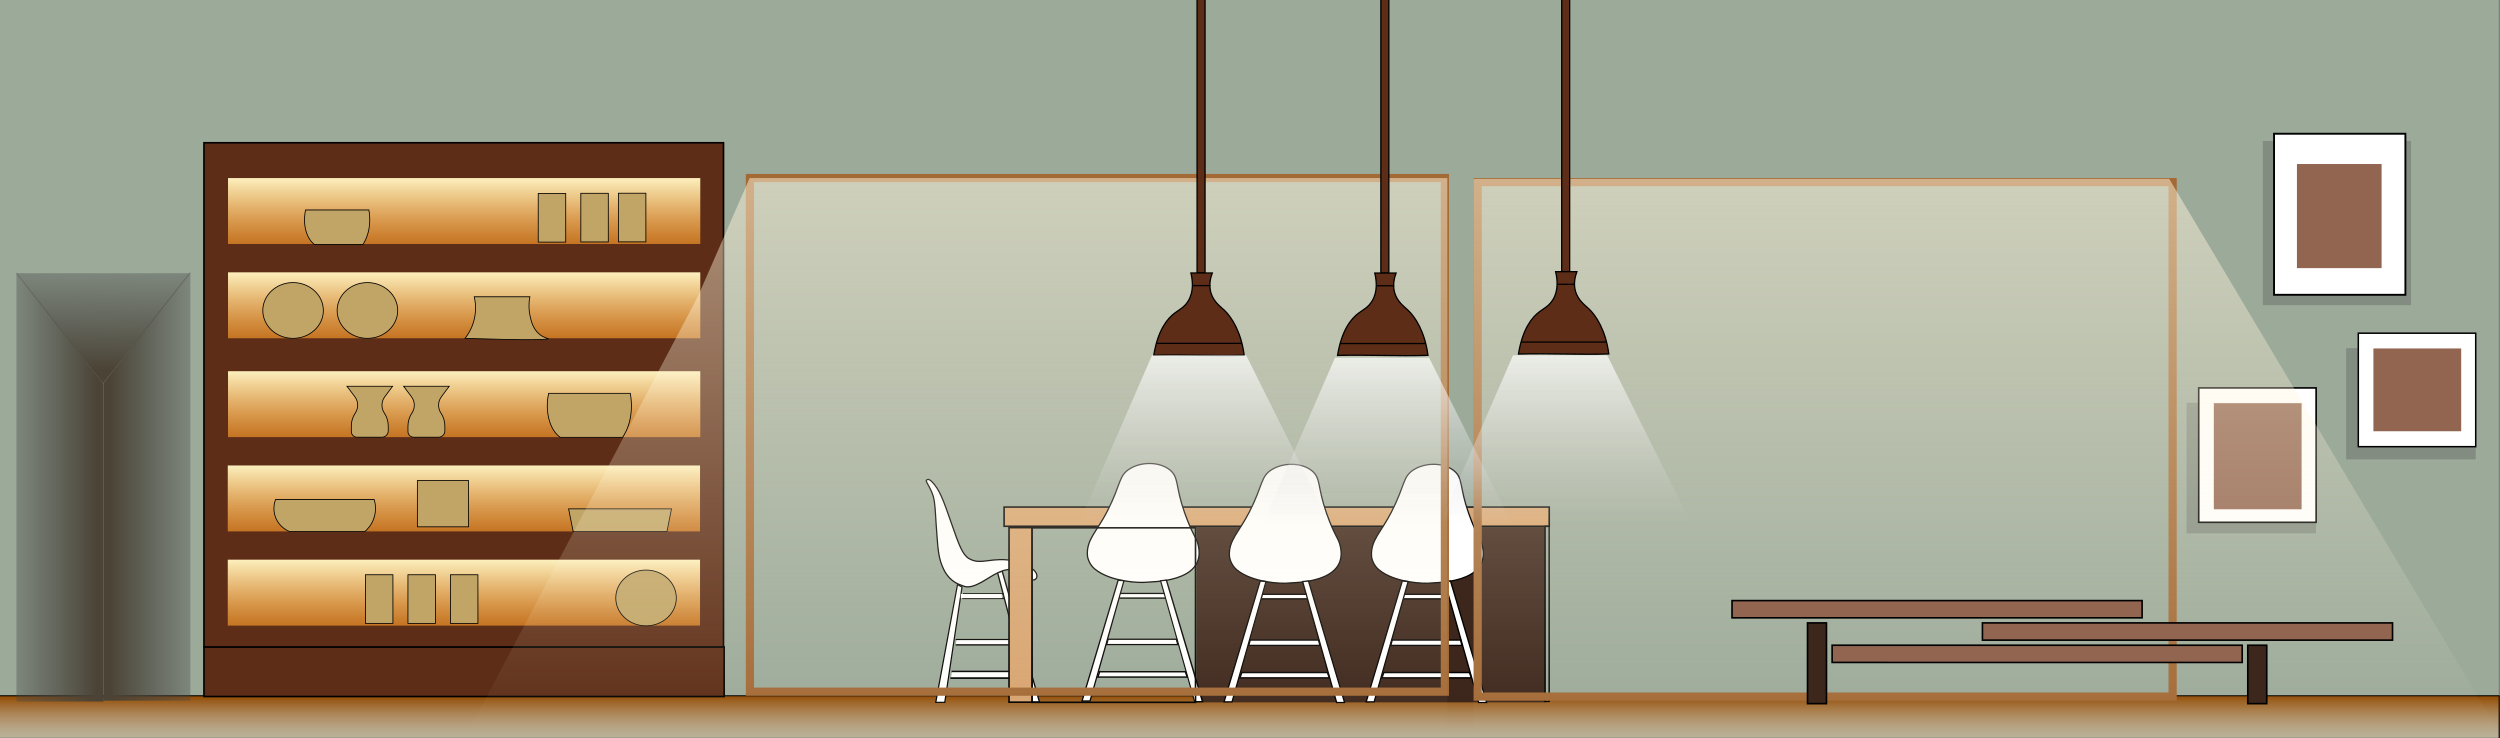 <?xml version="1.0" encoding="utf-8"?>
<!-- Generator: Adobe Illustrator 28.0.0, SVG Export Plug-In . SVG Version: 6.00 Build 0)  -->
<svg version="1.1" id="Layer_1" xmlns="http://www.w3.org/2000/svg" xmlns:xlink="http://www.w3.org/1999/xlink" x="0px" y="0px"
	 viewBox="0 0 3047 900" style="enable-background:new 0 0 3047 900;" xml:space="preserve">
<rect x="0" y="0" width="3047" height="900" fill="#808080" stroke="none"/>
<style type="text/css">
	.st0{clip-path:url(#SVGID_00000142855984454566922370000001657993471110238388_);}
	.st1{fill:#9CAA9A;}
	
		.st2{fill:url(#SVGID_00000176723168835615798520000000713456565883897275_);stroke:#000000;stroke-width:1.29;stroke-miterlimit:10;}
	.st3{fill:url(#SVGID_00000126284898203874493570000008757202316543560631_);}
	.st4{fill:url(#SVGID_00000003800905737949357740000002034461416407371708_);}
	.st5{fill:url(#SVGID_00000000902160579129489510000015281626091656094882_);}
	.st6{fill:#5D2D17;stroke:#000000;stroke-width:2;stroke-miterlimit:10;}
	.st7{fill:url(#SVGID_00000026138263973791002140000014121959924906966173_);}
	.st8{fill:url(#SVGID_00000088094712662580423780000006305511804574956705_);}
	.st9{fill:url(#SVGID_00000169549453738495379640000018258748134767124639_);}
	.st10{fill:url(#SVGID_00000065779445114459069590000013238033936822299054_);}
	.st11{fill:url(#SVGID_00000131328309052857177410000000794158596262749629_);}
	.st12{fill:#C1A567;stroke:#000000;}
	.st13{opacity:0.32;fill:#4D4D4D;enable-background:new    ;}
	.st14{fill:#FFFFFF;stroke:#000000;stroke-width:2;stroke-miterlimit:10;}
	.st15{fill:#926551;}
	.st16{fill:#FFFFFF;stroke:#000000;stroke-width:1.84;stroke-miterlimit:10;}
	.st17{fill:#FFFFFF;stroke:#000000;stroke-width:2.32;stroke-miterlimit:10;}
	.st18{fill:#3D261B;}
	.st19{fill:#D7A470;stroke:#000000;stroke-width:2;stroke-miterlimit:10;}
	.st20{fill:#FFFFFF;stroke:#000000;stroke-width:1.59;stroke-miterlimit:10;}
	.st21{fill:#FFFFFF;}
	.st22{fill:none;stroke:#000000;stroke-width:1.59;stroke-miterlimit:10;}
	.st23{fill:#FFFFFF;stroke:#000000;stroke-width:1.79;stroke-miterlimit:10;}
	.st24{fill:#FFFFFF;stroke:#000000;stroke-width:1.55;stroke-miterlimit:10;}
	.st25{fill:#FFFFFF;stroke:#000000;stroke-width:1.5;}
	.st26{fill:none;stroke:#000000;stroke-width:2;stroke-miterlimit:10;}
	.st27{fill:none;stroke:#000000;stroke-width:1.75;stroke-miterlimit:10;}
	.st28{fill:none;stroke:#A36A36;stroke-width:10;}
	.st29{fill:url(#SVGID_00000008836554882860679890000000463280972123847345_);fill-opacity:0.51;}
	.st30{fill:url(#SVGID_00000157995384191135017320000001296647298817480361_);fill-opacity:0.51;}
	.st31{fill:#5D2D17;stroke:#000000;stroke-width:1.6;stroke-miterlimit:10;}
	.st32{fill:#5D2D17;stroke:#000000;stroke-width:1.59;stroke-miterlimit:10;}
	.st33{fill:url(#SVGID_00000009582058284525837880000003837357629622824614_);fill-opacity:0.7;}
	.st34{fill:url(#SVGID_00000098917783474458567250000013504411771465124993_);fill-opacity:0.7;}
	.st35{fill:url(#SVGID_00000132051015477849673210000009824537791417897868_);fill-opacity:0.7;}
	.st36{fill:#926551;stroke:#000000;stroke-width:2;}
	.st37{fill:#3D261B;stroke:#000000;stroke-width:2;}
</style>
<g>
	<defs>
		<rect id="SVGID_1_" y="0" width="3047" height="900"/>
	</defs>
	<clipPath id="SVGID_00000179630761253805672430000001540138011443989663_">
		<use xlink:href="#SVGID_1_"  style="overflow:visible;"/>
	</clipPath>
	<g style="clip-path:url(#SVGID_00000179630761253805672430000001540138011443989663_);">
		<rect y="-16.6" class="st1" width="3045.4" height="916"/>
		
			<linearGradient id="SVGID_00000140005918855429115070000008667452723203082171_" gradientUnits="userSpaceOnUse" x1="1498.444" y1="49.89" x2="1498.444" y2="-2.11" gradientTransform="matrix(1 0 0 -1 0 897.89)">
			<stop  offset="0" style="stop-color:#904900"/>
			<stop  offset="1" style="stop-color:#DBBC9D;stop-opacity:0.45"/>
		</linearGradient>
		
			<path style="fill:url(#SVGID_00000140005918855429115070000008667452723203082171_);stroke:#000000;stroke-width:1.29;stroke-miterlimit:10;" d="
			M3046,848H-49.1v52H3046V848z"/>
		
			<linearGradient id="SVGID_00000044866976201034346800000014893187731111574451_" gradientUnits="userSpaceOnUse" x1="232" y1="305.39" x2="133.285" y2="305.39" gradientTransform="matrix(1 0 0 -1 0 897.89)">
			<stop  offset="0" style="stop-color:#454545;stop-opacity:0.35"/>
			<stop  offset="1" style="stop-color:#4B4335"/>
		</linearGradient>
		<path style="fill:url(#SVGID_00000044866976201034346800000014893187731111574451_);" d="M232,331L126,467v387h106V331z"/>
		
			<linearGradient id="SVGID_00000029047244461983026280000007019797712592290178_" gradientUnits="userSpaceOnUse" x1="20" y1="304.39" x2="118.715" y2="304.39" gradientTransform="matrix(1 0 0 -1 0 897.89)">
			<stop  offset="0" style="stop-color:#454545;stop-opacity:0.35"/>
			<stop  offset="1" style="stop-color:#4B4335"/>
		</linearGradient>
		<path style="fill:url(#SVGID_00000029047244461983026280000007019797712592290178_);" d="M20,332l106,136v387H20V332z"/>
		
			<linearGradient id="SVGID_00000163767005198122343350000016327970939007902368_" gradientUnits="userSpaceOnUse" x1="125.758" y1="565.91" x2="124.647" y2="446.123" gradientTransform="matrix(1 0 0 -1 0 897.89)">
			<stop  offset="0" style="stop-color:#454545;stop-opacity:0.35"/>
			<stop  offset="1" style="stop-color:#4B4335"/>
		</linearGradient>
		<path style="fill:url(#SVGID_00000163767005198122343350000016327970939007902368_);" d="M232,333L125.5,467.5L19.5,333H232z"/>
		<path class="st6" d="M882.6,788.4h-634v60.5h634V788.4z"/>
		<path class="st6" d="M881.8,174H248.6v614.5h633.2V174z"/>
		
			<linearGradient id="SVGID_00000109744074233025296820000000377886162252946074_" gradientUnits="userSpaceOnUse" x1="565.753" y1="680.89" x2="565.753" y2="600.489" gradientTransform="matrix(1 0 0 -1 0 897.89)">
			<stop  offset="0" style="stop-color:#FCF0BE"/>
			<stop  offset="1" style="stop-color:#FF9D2A;stop-opacity:0.64"/>
		</linearGradient>
		<path style="fill:url(#SVGID_00000109744074233025296820000000377886162252946074_);" d="M853.6,217H277.9v80.4h575.6V217z"/>
		
			<linearGradient id="SVGID_00000106137824131213780490000007314674301261929141_" gradientUnits="userSpaceOnUse" x1="565.753" y1="566.028" x2="565.753" y2="485.626" gradientTransform="matrix(1 0 0 -1 0 897.89)">
			<stop  offset="0" style="stop-color:#FCF0BE"/>
			<stop  offset="1" style="stop-color:#FF9D2A;stop-opacity:0.64"/>
		</linearGradient>
		<path style="fill:url(#SVGID_00000106137824131213780490000007314674301261929141_);" d="M853.6,331.9H277.9v80.4h575.6V331.9z"/>
		
			<linearGradient id="SVGID_00000107560142972344520690000000452708639790466999_" gradientUnits="userSpaceOnUse" x1="565.753" y1="445.516" x2="565.753" y2="365.115" gradientTransform="matrix(1 0 0 -1 0 897.89)">
			<stop  offset="0" style="stop-color:#FCF0BE"/>
			<stop  offset="1" style="stop-color:#FF9D2A;stop-opacity:0.64"/>
		</linearGradient>
		<path style="fill:url(#SVGID_00000107560142972344520690000000452708639790466999_);" d="M853.6,452.4H277.9v80.4h575.6V452.4z"/>
		
			<linearGradient id="SVGID_00000018915162532489906810000009838442367790266766_" gradientUnits="userSpaceOnUse" x1="565.455" y1="330.606" x2="565.455" y2="250.204" gradientTransform="matrix(1 0 0 -1 0 897.89)">
			<stop  offset="0" style="stop-color:#FCF0BE"/>
			<stop  offset="1" style="stop-color:#FF9D2A;stop-opacity:0.64"/>
		</linearGradient>
		<path style="fill:url(#SVGID_00000018915162532489906810000009838442367790266766_);" d="M853.3,567.3H277.6v80.4h575.6V567.3z"/>
		
			<linearGradient id="SVGID_00000092421902601944328090000008276422584105201546_" gradientUnits="userSpaceOnUse" x1="565.455" y1="215.745" x2="565.455" y2="135.343" gradientTransform="matrix(1 0 0 -1 0 897.89)">
			<stop  offset="0" style="stop-color:#FCF0BE"/>
			<stop  offset="1" style="stop-color:#FF9D2A;stop-opacity:0.64"/>
		</linearGradient>
		<path style="fill:url(#SVGID_00000092421902601944328090000008276422584105201546_);" d="M853.3,682.1H277.6v80.4h575.6V682.1z"/>
		<path class="st12" d="M336,631L336,631c-4.2-10.4-1.1-19.7-0.1-22.3H456c1.1,3.4,3.2,12.1-0.1,22.3l0.5,0.2l-0.5-0.2
			c-2.9,9.1-8.6,14.6-11.2,16.9h-91.8C350.8,647,340.6,642.6,336,631z"/>
		<path class="st12" d="M668.8,510L668.8,510c-3.5-14.4-0.9-27.1-0.1-30.6h99.5c0.9,4.7,2.7,16.6-0.1,30.6
			c-2.4,12.3-7.1,19.8-9.3,23h-76C681,531.8,672.6,525.7,668.8,510z"/>
		<path class="st12" d="M383.3,298c-1.4-1-7.8-5.8-10.8-18.1c-2.7-11.2-0.7-21.1-0.1-24h77.2c0.7,3.7,2,13.1-0.1,24
			c-1.9,9.7-5.5,15.6-7.2,18.1H383.3z"/>
		<path class="st12" d="M647.7,414c-15.7,0.1-41.3-0.3-80.9-1.6c3.4-4.3,8.3-11.8,11-22.4c3.1-12.4,1.5-22.9,0.2-28.3h67.8
			c-1.9,9.9-0.9,17.9,0.1,22.6l0,0l0,0c1.3,6.2,3.4,16.5,11.7,23.2h0c3,2.4,6,3.7,8.1,4.4c0.5,0.2,1,0.3,1.5,0.5
			c0.1,0,0.1,0,0.2,0.1c0.3,0.1,0.6,0.2,0.9,0.3c0.1,0,0.2,0.1,0.3,0.1c-0.1,0-0.3,0.1-0.5,0.1c-0.8,0.2-2,0.3-3.7,0.5
			C661,413.8,655.6,414,647.7,414z M668.9,413.1C668.9,413.1,668.9,413.1,668.9,413.1C668.9,413.1,668.9,413.1,668.9,413.1z
			 M668.9,412.7C668.9,412.7,668.9,412.7,668.9,412.7C668.9,412.7,668.9,412.7,668.9,412.7z"/>
		<path class="st12" d="M656,295.1v-59.3h33.5v59.3H656z"/>
		<path class="st12" d="M707.9,294.9v-59.3h33.5v59.3H707.9z"/>
		<path class="st12" d="M753.7,294.8v-59.3h33.5v59.3H753.7z"/>
		<path class="st12" d="M445.4,759.8v-59.3h33.5v59.3H445.4z"/>
		<path class="st12" d="M497.2,759.8v-59.3h33.5v59.3H497.2z"/>
		<path class="st12" d="M549,759.8v-59.3h33.5v59.3H549z"/>
		<path class="st12" d="M508.7,642.1v-56.4H571v56.4H508.7z"/>
		<path class="st12" d="M812.9,647.9H698.6l-5.6-27.7h125.4L812.9,647.9z"/>
		<path class="st12" d="M433.1,503.3L433.1,503.3c4-6,3.8-13.8-0.5-19.6l0,0l-9.7-12.9h55.6l-9.5,12.7l0,0
			c-4.4,5.9-4.6,13.9-0.6,19.9v0c3.2,4.7,4.8,10.2,4.8,15.9v5.9c0,4.3-3.5,7.7-7.7,7.7h-30.3c-3.9,0-7-3.1-7-7v-6.4
			C428.1,513.8,429.8,508.1,433.1,503.3z"/>
		<path class="st12" d="M502.1,503.3L502.1,503.3c4-6,3.8-13.8-0.5-19.6l0,0l-9.7-12.9h55.6l-9.5,12.7l0,0
			c-4.4,5.9-4.6,13.9-0.6,19.9v0c3.2,4.7,4.8,10.2,4.8,15.9v5.9c0,4.3-3.5,7.7-7.7,7.7h-30.3c-3.9,0-7-3.1-7-7v-6.4
			C497.2,513.8,498.9,508.1,502.1,503.3z"/>
		<path class="st12" d="M394.1,378.4c0,18.7-16.5,34-36.9,34c-20.4,0-36.9-15.2-36.9-34c0-18.7,16.5-34,36.9-34
			C377.6,344.5,394.1,359.7,394.1,378.4z"/>
		<path class="st12" d="M484.7,378.4c0,18.7-16.5,34-36.9,34c-20.4,0-36.9-15.2-36.9-34c0-18.7,16.5-34,36.9-34
			C468.2,344.5,484.7,359.7,484.7,378.4z"/>
		<path class="st12" d="M824.3,728.8c0,18.7-16.5,34-36.9,34c-20.4,0-36.9-15.2-36.9-34c0-18.7,16.5-34,36.9-34
			C807.8,694.8,824.3,710,824.3,728.8z"/>
		<path class="st13" d="M2822.9,491H2665v159h157.8V491z"/>
		<path class="st14" d="M2822.9,472.8h-143.1v163.8h143.1V472.8z"/>
		<path class="st15" d="M2805.2,491.4h-107v129.3h107V491.4z"/>
		<path class="st13" d="M3017.4,424.3h-157.9v135.6h157.9V424.3z"/>
		<path class="st16" d="M3017.4,406.1h-143.1v138.3h143.1V406.1z"/>
		<path class="st15" d="M2999.7,424.7h-107v100.9h107V424.7z"/>
		<path class="st13" d="M2938.5,171.8H2758v200.1h180.5V171.8z"/>
		<path class="st17" d="M2931.7,163h-160.1v196.3h160.1V163z"/>
		<path class="st15" d="M2902.7,199.9h-103.2v126.9h103.2V199.9z"/>
		<path class="st18" d="M1884,642.4h-425.9V856H1884V642.4z"/>
		<path class="st19" d="M1223.8,618v23.4h664.4V618H1223.8z"/>
		<path class="st20" d="M1498.4,677.4c-1-19.1,11.4-28.2,24.3-53.4c17-33.2,13.5-43.2,27.6-51.8c14.3-8.7,36.1-8.6,48.7,1.6
			c11.2,9.2,6.3,19.2,17.8,51.8c10.5,29.6,14.7,29.7,17,41.3c8.9,44.5-57.6,42.9-63.2,43.7c-7,1-43.8,0-63.3-16.2
			C1501.4,689.4,1498.7,681.9,1498.4,677.4L1498.4,677.4z"/>
		<path class="st21" d="M1535.9,708.1l-44,147.3h9.7l41.4-146.6L1535.9,708.1z"/>
		<path d="M1535.8,707.3l-0.5,0l-44.5,148.9h11.4l8.2-29.1l2.3-8.1l9.1-32.4l1.8-6.5l13.9-49.4l0.4-1.6l1.2-4l0.4-1.6l4.1-14.5
			l0-0.1l0.2-0.9L1535.8,707.3z M1493,854.6l43.5-145.6l5.5,0.5l-41,145.1H1493z"/>
		<path class="st21" d="M1594.8,708.1l44,148.1h-9.7l-41.4-147.4L1594.8,708.1z"/>
		<path d="M1595.6,708.1l0-0.2l-0.2-0.6l-8.8,0.8l0.3,1.3l4,14.1l0.4,1.6l1.1,4l0.5,1.6l13.9,49.4l1.8,6.5l11.4,40.5l8.2,29.3
			l0.2,0.6h11.4L1595.6,708.1z M1594.2,709l43.5,146.4h-8l-41-145.9L1594.2,709z"/>
		<path d="M1592.5,723.5H1539v1.6h53.5V723.5z"/>
		<path class="st22" d="M1607.9,780.1h-0.2h-0.8"/>
		<path class="st22" d="M1523.8,780.1h-0.8h-0.2"/>
		<path class="st21" d="M1592.5,729.2h-54.3l1.2-4h52.1L1592.5,729.2z"/>
		<path d="M1593.3,729.2h-56v1.6h56V729.2z"/>
		<path class="st20" d="M1608.7,786.6h-86.7l1.8-6.5h83.1L1608.7,786.6z"/>
		<path class="st23" d="M1620.2,826.2h-109l2.3-6.5h104.4L1620.2,826.2z"/>
		<path class="st22" d="M1609.5,786.6L1609.5,786.6h-0.9"/>
		<path class="st22" d="M1521.9,786.6h-0.8"/>
		<path class="st20" d="M1671.6,677.4c-1-19.1,11.4-28.2,24.3-53.4c17-33.2,13.5-43.2,27.6-51.8c14.3-8.7,36.1-8.6,48.7,1.6
			c11.2,9.2,6.3,19.2,17.8,51.8c10.5,29.6,14.7,29.7,17,41.3c8.9,44.5-57.6,42.9-63.2,43.7c-7,1-43.8,0-63.2-16.2
			C1674.5,689.4,1671.8,681.9,1671.6,677.4L1671.6,677.4z"/>
		<path class="st21" d="M1709.1,708.1l-44,147.3h9.7l41.4-146.6L1709.1,708.1z"/>
		<path d="M1709,707.3l-0.5,0L1664,856.2h11.4l8.2-29.1l2.3-8.1l9.2-32.4l1.8-6.5l13.9-49.4l0.4-1.6l1.2-4l0.5-1.6l4.1-14.5l0-0.1
			l0.2-0.9L1709,707.3z M1666.2,854.6l43.5-145.6l5.5,0.5l-41,145.1H1666.2z"/>
		<path class="st21" d="M1767.9,708.1l44,148.1h-9.7l-41.4-147.4L1767.9,708.1z"/>
		<path d="M1768.8,708.1l-0.1-0.2l-0.2-0.6l-8.8,0.8l0.3,1.3l4,14.1l0.5,1.6l1.1,4l0.4,1.6l13.9,49.4l1.8,6.5l11.4,40.5l8.2,29.3
			l0.2,0.6h11.4L1768.8,708.1z M1767.3,709l43.5,146.4h-8l-41-145.9L1767.3,709z"/>
		<path d="M1765.7,723.5h-53.5v1.6h53.5V723.5z"/>
		<path class="st22" d="M1781.1,780.1h-0.2h-0.8"/>
		<path class="st22" d="M1696.9,780.1h-0.8h-0.2"/>
		<path class="st21" d="M1765.7,729.2h-54.4l1.2-4h52.1L1765.7,729.2z"/>
		<path d="M1766.5,729.2h-56v1.6h56V729.2z"/>
		<path class="st20" d="M1781.8,786.6h-86.7l1.8-6.5h83.1L1781.8,786.6z"/>
		<path class="st23" d="M1793.3,826.2h-109l2.3-6.5h104.4L1793.3,826.2z"/>
		<path class="st22" d="M1782.7,786.6L1782.7,786.6h-0.9"/>
		<path class="st22" d="M1695.1,786.6h-0.8"/>
		<path class="st20" d="M1325.3,676.4c-1-19.1,11.4-28.2,24.3-53.4c17-33.2,13.5-43.2,27.6-51.8c14.3-8.7,36.1-8.6,48.7,1.6
			c11.2,9.2,6.3,19.2,17.8,51.8c10.5,29.6,14.7,29.7,17,41.3c8.9,44.5-57.6,42.9-63.3,43.7c-7,1-43.8,0-63.2-16.2
			C1328.2,688.4,1325.5,680.9,1325.3,676.4L1325.3,676.4z"/>
		<path class="st21" d="M1362.8,707.1l-44,147.3h9.7l41.4-146.6L1362.8,707.1z"/>
		<path d="M1362.7,706.3l-0.5,0l-44.5,148.9h11.4l8.2-29.1l2.3-8.1l9.2-32.4l1.8-6.5l13.9-49.4l0.4-1.6l1.2-4l0.4-1.6l4.1-14.5
			l0-0.1l0.2-0.9L1362.7,706.3z M1319.9,853.6l43.5-145.6l5.5,0.5l-41,145.1H1319.9z"/>
		<path class="st21" d="M1421.6,707.1l44,148.1h-9.7l-41.4-147.4L1421.6,707.1z"/>
		<path d="M1422.5,707.1l0-0.2l-0.2-0.6l-8.8,0.8l0.4,1.3l4,14.1l0.5,1.6l1.1,4l0.5,1.6l13.9,49.4l1.8,6.5l11.4,40.5l8.2,29.3
			l0.2,0.6h11.4L1422.5,707.1z M1421,708l43.5,146.4h-8l-41-145.9L1421,708z"/>
		<path d="M1419.3,722.5h-53.5v1.6h53.5V722.5z"/>
		<path class="st22" d="M1434.8,779.1h-0.2h-0.8"/>
		<path class="st22" d="M1350.6,779.1h-0.8h-0.2"/>
		<path class="st21" d="M1419.4,728.2H1365l1.2-4h52.1L1419.4,728.2z"/>
		<path d="M1420.2,728.2h-56v1.6h56V728.2z"/>
		<path class="st20" d="M1435.5,785.6h-86.7l1.8-6.5h83.1L1435.5,785.6z"/>
		<path class="st23" d="M1447,825.2h-109l2.3-6.5h104.4L1447,825.2z"/>
		<path class="st22" d="M1436.4,785.6L1436.4,785.6h-0.9"/>
		<path class="st22" d="M1348.8,785.6h-0.8"/>
		<path class="st21" d="M1221.5,696.2l45.5,159.4h-9.7l-41.4-157.9L1221.5,696.2z"/>
		<path d="M1222.3,696l-0.2-0.8l-7.3,2l21.4,81.6l0.4,1.6l1.3,4.9l0.4,1.6l8,30.6l0.5,2l1.6,6.1l0.5,2l7.6,29h11.5L1222.3,696z
			 M1220.9,697.2l44.9,157.6h-8l-41-156.5L1220.9,697.2z"/>
		<path class="st22" d="M1173.7,723.7h49.5"/>
		<path d="M1237.7,778.7h-73v1.6h73V778.7z"/>
		<path d="M1247.4,817.4h-87.6v2h87.6V817.4z"/>
		<path class="st21" d="M1248.5,825.5h-89.3l0.9-6.1h86.8L1248.5,825.5z"/>
		<path d="M1249.1,825.5h-90.8v2h90.8V825.5z"/>
		<path class="st22" d="M1172.8,729.4h51.9"/>
		<path class="st21" d="M1237.9,785.2H1165l0.7-4.9h70.9L1237.9,785.2z"/>
		<path d="M1239.3,785.2h-74.6v1.6h74.6V785.2z"/>
		<path class="st24" d="M1150.1,693.8c-5.9-12.3-6.8-23-8.1-40.5c-2.1-27.5-1.6-29.1-3.2-42.1c-1.8-14-11.4-24.3-9.7-25.9
			c1.8-1.8,4-0.9,6.5,1.6c9.7,9.7,14.1,22.6,24.3,51.8c8.7,24.9,13.1,37.4,21.1,42.1c15.5,9,27.6-3.2,56.8,3.2
			c3.3,0.7,25.5,7.6,26,17.8c0.1,2.6-1.1,4.1-3.2,4.9c-3.7,1.2-12.8-5.9-19.5-9.7c-8.1-4.5-16.7-5.2-37.3,8.1
			c-22.5,14.5-27.4,9.8-32.4,8.1C1160.9,709.7,1154.2,702.3,1150.1,693.8L1150.1,693.8z"/>
		<path class="st25" d="M1151.5,856l21-140.5l-5.5-3L1140.5,856H1151.5z"/>
		<rect x="1171" y="724" class="st21" width="50" height="5"/>
		<path class="st26" d="M1457.1,643.3h-199.2V856h199.2V643.3z"/>
		<path class="st19" d="M1257.7,643.1h-27.9v212.7h27.9V643.1z"/>
		<path class="st27" d="M1883,854.9h5.1V641.5h-5.1V854.9z"/>
		<rect x="914" y="217" class="st28" width="847" height="626"/>
		<rect x="1801" y="222" class="st28" width="847" height="627"/>
		
			<linearGradient id="SVGID_00000025401756237187455730000018036172233288408472_" gradientUnits="userSpaceOnUse" x1="2421.995" y1="679.89" x2="2421.995" y2="1.89" gradientTransform="matrix(1 0 0 -1 0 897.89)">
			<stop  offset="0" style="stop-color:#FFF4DA"/>
			<stop  offset="1" style="stop-color:#FFF4DA;stop-opacity:0"/>
		</linearGradient>
		<path style="fill:url(#SVGID_00000025401756237187455730000018036172233288408472_);fill-opacity:0.51;" d="M1796,218h847.8
			L3048,896H1796V218z"/>
		
			<linearGradient id="SVGID_00000116955415983680699600000002774225138426405251_" gradientUnits="userSpaceOnUse" x1="1166.25" y1="680.89" x2="1166.25" y2="1.89" gradientTransform="matrix(1 0 0 -1 0 897.89)">
			<stop  offset="0" style="stop-color:#FFF4DA"/>
			<stop  offset="1" style="stop-color:#FFF4DA;stop-opacity:0"/>
		</linearGradient>
		<path style="fill:url(#SVGID_00000116955415983680699600000002774225138426405251_);fill-opacity:0.51;" d="M913.7,217H1764v679
			H568.5l282-534.5L913.7,217z"/>
		<path class="st31" d="M1468.7-7.9h-9.7v340.6h9.7V-7.9z"/>
		<path class="st32" d="M1406.2,433.1c5-30.6,16.3-44.7,25.9-51.8c5.3-3.9,11.5-6.8,16.2-14.6c6.8-11.3,5.4-24.6,3.2-34h26
			c-2.2,6-4.4,14.9-1.6,24.3c3.2,10.6,11,16.2,16.2,21c8.8,8.3,20.6,26.3,24.3,55C1480.3,434.2,1442.5,432,1406.2,433.1
			L1406.2,433.1z"/>
		<path class="st22" d="M1409.5,418.5h103.8"/>
		<path class="st22" d="M1454.1,348.1h21.1"/>
		
			<linearGradient id="SVGID_00000054257715002964008000000016612774875329003181_" gradientUnits="userSpaceOnUse" x1="1474.5" y1="464.89" x2="1474.5" y2="261.14" gradientTransform="matrix(1 0 0 -1 0 897.89)">
			<stop  offset="0" style="stop-color:#FFFFFF"/>
			<stop  offset="1" style="stop-color:#D9D9D9;stop-opacity:0"/>
		</linearGradient>
		<path style="fill:url(#SVGID_00000054257715002964008000000016612774875329003181_);fill-opacity:0.7;" d="M1227,840l177.1-407
			h114.7L1722,840H1227z"/>
		
			<linearGradient id="SVGID_00000037652839201724684050000018362806263224247685_" gradientUnits="userSpaceOnUse" x1="1697.5" y1="461.89" x2="1697.5" y2="258.14" gradientTransform="matrix(1 0 0 -1 0 897.89)">
			<stop  offset="0" style="stop-color:#FFFFFF"/>
			<stop  offset="1" style="stop-color:#D9D9D9;stop-opacity:0"/>
		</linearGradient>
		<path style="fill:url(#SVGID_00000037652839201724684050000018362806263224247685_);fill-opacity:0.7;" d="M1450,843l177.1-407
			h114.7L1945,843H1450z"/>
		
			<linearGradient id="SVGID_00000175311796670288415450000016652474764486185619_" gradientUnits="userSpaceOnUse" x1="1914.5" y1="464.89" x2="1914.5" y2="261.14" gradientTransform="matrix(1 0 0 -1 0 897.89)">
			<stop  offset="0" style="stop-color:#FFFFFF"/>
			<stop  offset="1" style="stop-color:#D9D9D9;stop-opacity:0"/>
		</linearGradient>
		<path style="fill:url(#SVGID_00000175311796670288415450000016652474764486185619_);fill-opacity:0.7;" d="M1667,840l177.1-407
			h114.7L2162,840H1667z"/>
		<path class="st31" d="M1692.7-7.7h-9.7v340.6h9.7V-7.7z"/>
		<path class="st32" d="M1630.2,433.2c5-30.6,16.3-44.7,26-51.8c5.3-3.9,11.5-6.8,16.2-14.6c6.8-11.3,5.4-24.6,3.2-34h25.9
			c-2.2,6-4.4,14.9-1.6,24.3c3.2,10.6,11,16.2,16.2,21c8.8,8.3,20.6,26.3,24.3,55C1704.3,434.3,1666.4,432.2,1630.2,433.2
			L1630.2,433.2z"/>
		<path class="st22" d="M1633.5,418.7h103.8"/>
		<path class="st22" d="M1678.1,348.3h21.1"/>
		<path class="st31" d="M1913.1-9.5h-9.7v340.6h9.7V-9.5z"/>
		<path class="st32" d="M1850.7,431.5c5-30.6,16.3-44.7,25.9-51.8c5.3-3.9,11.5-6.8,16.2-14.6c6.8-11.3,5.4-24.6,3.2-34h25.9
			c-2.2,6-4.4,14.9-1.6,24.3c3.2,10.6,11,16.2,16.2,21c8.8,8.3,20.6,26.3,24.3,55C1924.7,432.6,1886.9,430.4,1850.7,431.5
			L1850.7,431.5z"/>
		<path class="st22" d="M1853.9,416.9h103.8"/>
		<path class="st22" d="M1898.5,346.5h21.1"/>
		<rect x="2111" y="732" class="st36" width="499.8" height="21"/>
		<rect x="2416.2" y="759.2" class="st36" width="499.8" height="21"/>
		<path class="st36" d="M2233,786.4h499.8v21H2233V786.4z"/>
		<rect x="2203" y="759.2" class="st37" width="23.1" height="98.4"/>
		<rect x="2739.6" y="786.4" class="st37" width="23.1" height="71.2"/>
	</g>
</g>
</svg>
